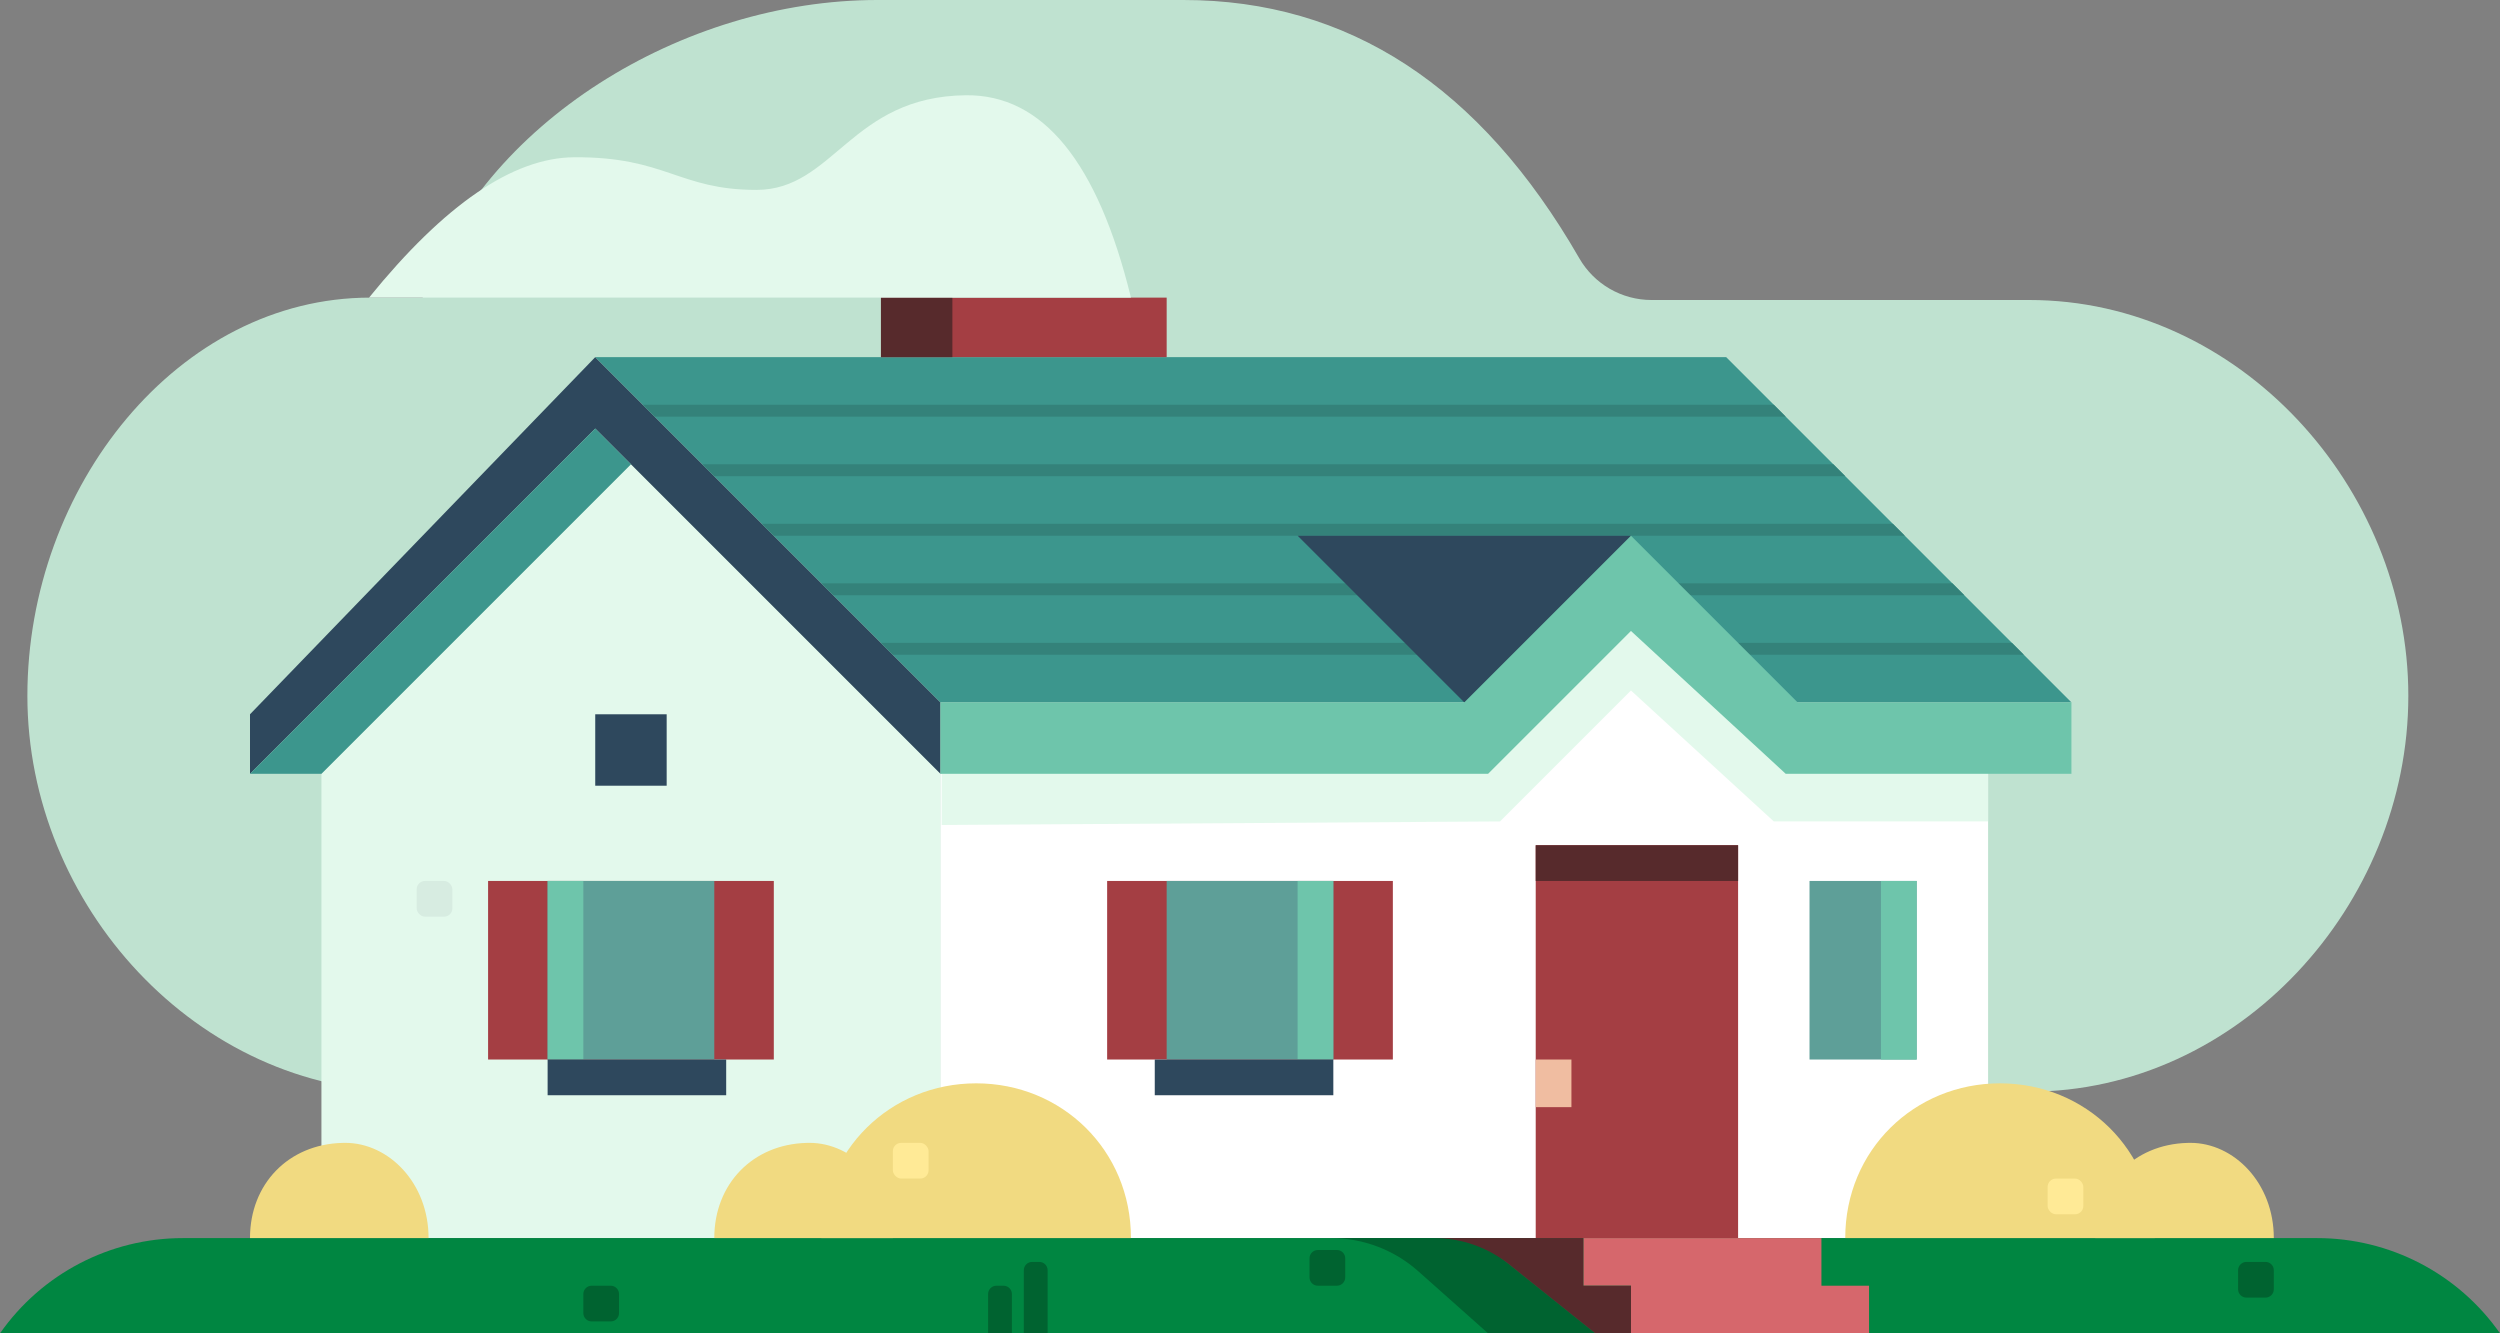 <?xml version="1.0" encoding="UTF-8"?>
<svg width="210px" height="112px" viewBox="0 0 210 112" version="1.1" xmlns="http://www.w3.org/2000/svg" xmlns:xlink="http://www.w3.org/1999/xlink">
    <rect x="0" y="0" width="210" height="112" fill="#808080" stroke="none"/>
    <title>4231273B-A99F-4CF3-A594-21E4A7896A17@2x</title>
    <g id="Cover" stroke="none" stroke-width="1" fill="none" fill-rule="evenodd">
        <g id="Icons-and-illustrations" transform="translate(-48, -602)">
            <g id="UI/Misc/Ilustratii/Casa-1" transform="translate(48, 602)">
                <g id="Group">
                    <path d="M99.4,0 C113.254,0 124.34,7.23 132.658,21.69 C133.907,23.862 136.221,25.2 138.726,25.2 L170.45,25.2 L170.45,25.2 C188.04,25.2 202.3,40.86 202.3,58.45 C202.3,76.04 188.04,91.7 170.45,91.7 L34.15,91.7 C16.56,91.7 2.3,76.04 2.3,58.45 C2.3,40.86 15,25 31.1,25 L35.5,25 C40.459,10.347 57.372,0 73.7,0 L99.4,0 Z" id="Path" fill="#BFE2D0"></path>
                    <polygon id="Rectangle" fill="#E3F9EC" points="27 65 53 39 79 65 79 104 27 104"></polygon>
                    <polygon id="Rectangle" fill="#2E485D" points="21 65 50 36 79 65 79 59 50 30 21 60"></polygon>
                    <polygon id="Rectangle" fill="#3C968D" points="50 30 79 59 174 59 145 30"></polygon>
                    <path d="M169,54 L170,55 L75,55 L74,54 L169,54 Z M164,49 L165,50 L70,50 L69,49 L164,49 Z M159,44 L160,45 L65,45 L64,44 L159,44 Z M154,39 L155,40 L60,40 L59,39 L154,39 Z M149,34 L150,35 L55,35 L54,34 L149,34 Z" id="Combined-Shape" fill="#34827A"></path>
                    <polygon id="Path" fill="#2E485D" points="137 45 137.2 59.5 123 59 109 45"></polygon>
                    <polygon id="Path" fill="#FFFFFF" points="137 51.5 152 65 167 65 167 104 79 104 79 65 123 64.999"></polygon>
                    <polygon id="Path" fill="#E3F9EC" points="137 58 126 69 79.1 69.3 79.1 63.7 125 64 137 52 150 64 167 64 167 69 149 69"></polygon>
                    <polygon id="Path" fill="#6EC5AB" points="137 53 125 65 79 65 79 59 123 59 137 45 151 59 174 59 174 65 150 65"></polygon>
                    <polygon id="Rectangle" fill="#3C968D" transform="translate(37, 50.5) scale(1, -1) translate(-37, -50.5) " points="21 36 27 36 53 62 50 65"></polygon>
                    <rect id="Rectangle" fill="#A43E43" x="41" y="74" width="24" height="15"></rect>
                    <rect id="Rectangle" fill="#A43E43" transform="translate(105, 81.5) scale(-1, 1) translate(-105, -81.5) " x="93" y="74" width="24" height="15"></rect>
                    <rect id="Rectangle" fill="#5E9F98" x="46" y="74" width="14" height="15"></rect>
                    <rect id="Rectangle" fill="#2E485D" x="50" y="60" width="6" height="6"></rect>
                    <rect id="Rectangle" fill="#5E9F98" transform="translate(105, 81.5) scale(-1, 1) translate(-105, -81.5) " x="98" y="74" width="14" height="15"></rect>
                    <rect id="Rectangle" fill="#5E9F98" transform="translate(156.5, 81.5) scale(-1, 1) translate(-156.5, -81.5) " x="152" y="74" width="9" height="15"></rect>
                    <rect id="Rectangle" fill="#6EC5AB" x="46" y="74" width="3" height="15"></rect>
                    <rect id="Rectangle" fill="#6EC5AB" transform="translate(110.5, 81.5) scale(-1, 1) translate(-110.5, -81.5) " x="109" y="74" width="3" height="15"></rect>
                    <rect id="Rectangle" fill="#6EC5AB" transform="translate(159.5, 81.5) scale(-1, 1) translate(-159.5, -81.5) " x="158" y="74" width="3" height="15"></rect>
                    <rect id="Rectangle" fill="#2E485D" transform="translate(53.5, 90.5) scale(1, -1) translate(-53.5, -90.5) " x="46" y="89" width="15" height="3"></rect>
                    <rect id="Rectangle" fill="#2E485D" transform="translate(104.5, 90.5) scale(-1, -1) translate(-104.5, -90.5) " x="97" y="89" width="15" height="3"></rect>
                    <rect id="Rectangle" fill="#A43E43" x="129" y="71" width="17" height="33"></rect>
                    <rect id="Rectangle" fill="#F0BDA1" transform="translate(130.5, 91) scale(-1, 1) translate(-130.5, -91) " x="129" y="89" width="3" height="4"></rect>
                    <rect id="Rectangle" fill="#572A2C" x="129" y="71" width="17" height="3"></rect>
                    <path d="M15.365,104 L194.635,104 C200.755,104 206.49,106.986 210,112 L210,112 L210,112 L0,112 C3.51,106.986 9.245,104 15.365,104 Z" id="Rectangle" fill="#008641"></path>
                    <path d="M125,112 L134,112 L124,104 L111,104 L111.818,104 C114.512,104 117.112,104.989 119.126,106.778 L125,112 L125,112 Z" id="Path" fill="#006330"></path>
                    <path d="M133,108 L133,104 L153,104 L153,108 L157,108 L157,112 L137,112 L137,108 L133,108 Z" id="Combined-Shape" fill="#D6676C"></path>
                    <path d="M134,112 L126.739,106.191 C124.966,104.773 122.763,104 120.492,104 L118,104 L118,104 L133,104 L133,108 L137,108 L137,112 L134,112 Z" id="Path" fill="#572A2C"></path>
                    <rect id="Rectangle" fill="#A43E43" x="74" y="25" width="24" height="5"></rect>
                    <rect id="Rectangle" fill="#572A2C" x="74" y="25" width="6" height="5"></rect>
                    <path d="M95,25 C92.209,13.6 87.588,7.933 81.138,8.001 C71.463,8.102 70.059,15.952 63.536,15.952 C57.013,15.952 55.939,13.161 48.23,13.21 C43.09,13.243 37.347,17.173 31,25 L95,25 Z" id="Path-28" fill="#E3F9EC"></path>
                    <path d="M82,91 C89.18,91 95,96.596 95,104 L95,104 L69,104 C69,96.596 74.82,91 82,91 Z" id="Combined-Shape" fill="#F1DA81"></path>
                    <path d="M168,91 C175.18,91 181,96.596 181,104 L181,104 L155,104 C155,96.596 160.82,91 168,91 Z" id="Combined-Shape" fill="#F1DA81"></path>
                    <path d="M68,96 C71.642,96 75,99.358 75,104 L75,103.999 L60,103.999 C60,99.445 63.233,96.127 67.739,96.004 Z" id="Combined-Shape" fill="#F1DA81"></path>
                    <path d="M184,96 C187.642,96 191,99.358 191,104 L191,103.999 L176,103.999 C176,99.445 179.233,96.127 183.739,96.004 Z" id="Combined-Shape" fill="#F1DA81"></path>
                    <path d="M29,96 C32.642,96 36,99.358 36,104 L36,103.999 L21,103.999 C21,99.445 24.233,96.127 28.739,96.004 Z" id="Combined-Shape" fill="#F1DA81"></path>
                    <path d="M87.3,106 C87.687,106 88,106.313 88,106.7 L88,112 L86,112 L86,106.7 C86,106.313 86.313,106 86.7,106 L87.3,106 Z M84.3,108 C84.687,108 85,108.313 85,108.7 L85,112 L83,112 L83,108.7 C83,108.313 83.313,108 83.7,108 L84.3,108 Z M51.3,108 C51.687,108 52,108.313 52,108.7 L52,110.3 C52,110.687 51.687,111 51.3,111 L49.7,111 C49.313,111 49,110.687 49,110.3 L49,108.7 C49,108.313 49.313,108 49.7,108 L51.3,108 Z M190.3,106 C190.687,106 191,106.313 191,106.7 L191,108.3 C191,108.687 190.687,109 190.3,109 L188.7,109 C188.313,109 188,108.687 188,108.3 L188,106.7 C188,106.313 188.313,106 188.7,106 L190.3,106 Z M112.3,105 C112.687,105 113,105.313 113,105.7 L113,107.3 C113,107.687 112.687,108 112.3,108 L110.7,108 C110.313,108 110,107.687 110,107.3 L110,105.7 C110,105.313 110.313,105 110.7,105 L112.3,105 Z" id="Combined-Shape" fill="#006330"></path>
                </g>
                <rect id="Rectangle" fill="#D7ECE1" x="35" y="74" width="3" height="3" rx="0.7"></rect>
                <rect id="Rectangle" fill="#FFEA96" x="172" y="99" width="3" height="3" rx="0.7"></rect>
                <rect id="Rectangle" fill="#FFEA96" x="75" y="96" width="3" height="3" rx="0.7"></rect>
            </g>
        </g>
    </g>
</svg>